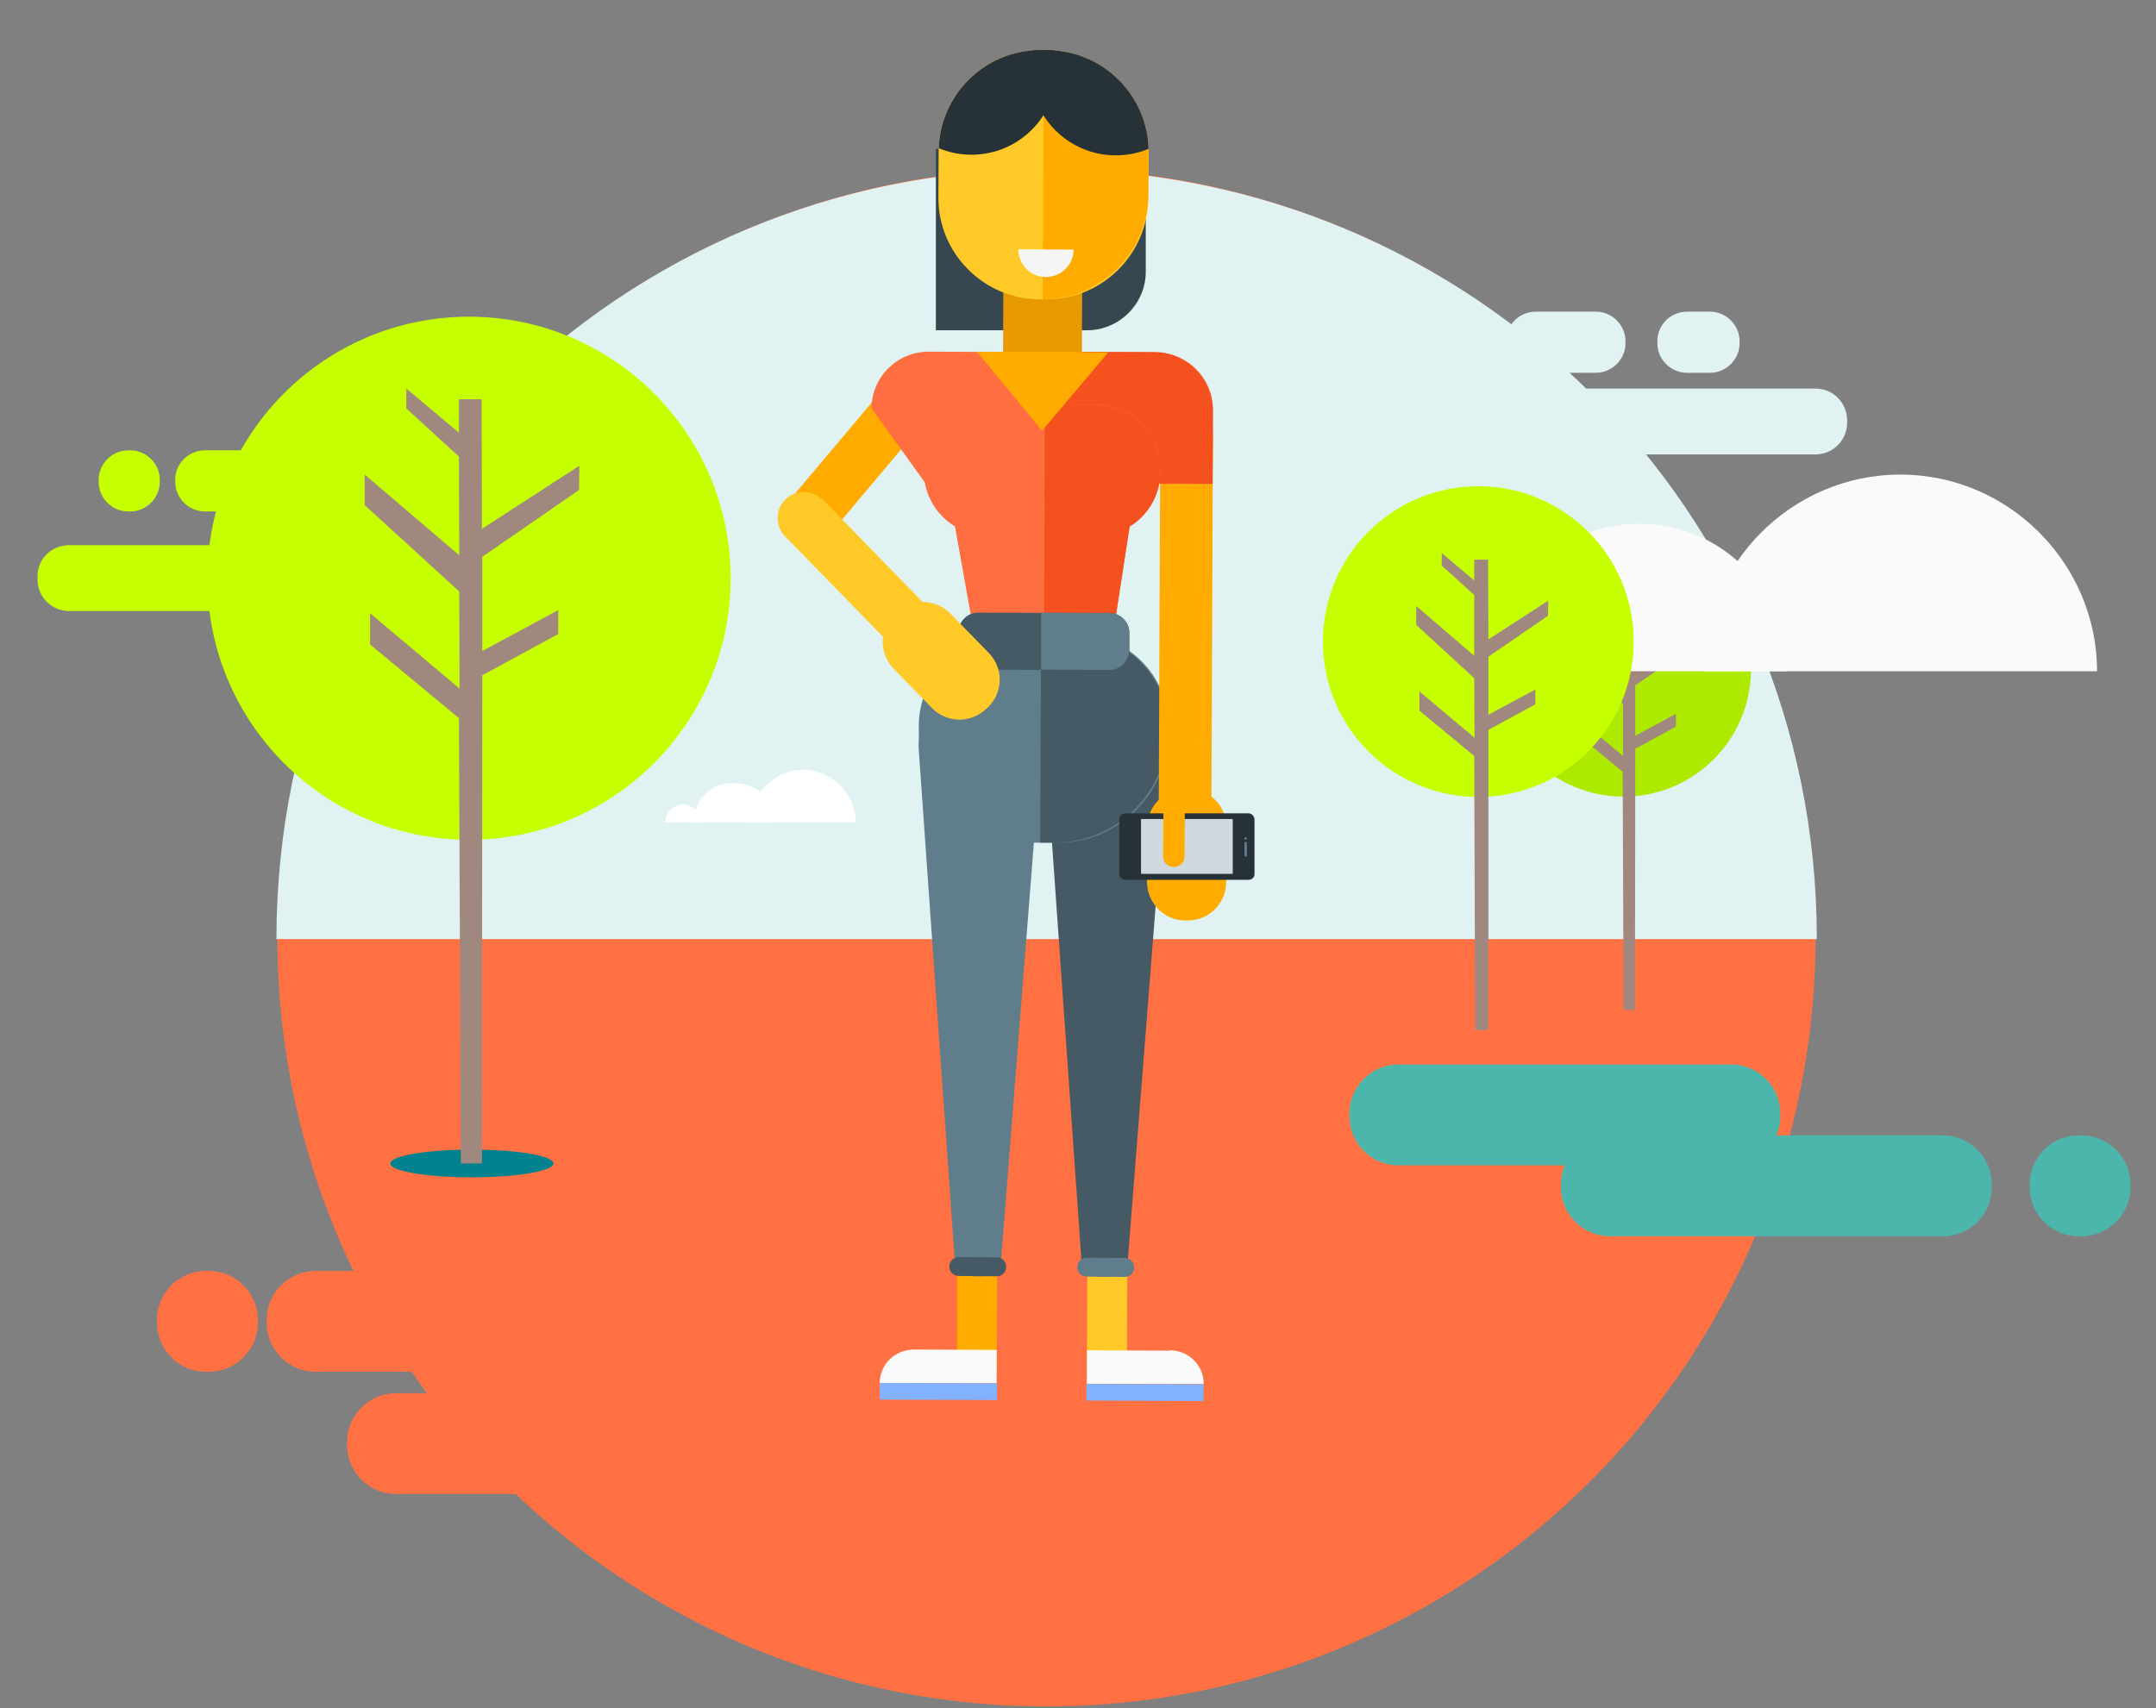 <?xml version="1.0" encoding="utf-8"?>
<!-- Generator: Adobe Illustrator 19.0.0, SVG Export Plug-In . SVG Version: 6.00 Build 0)  -->
<svg version="1.1" id="Layer_1" xmlns="http://www.w3.org/2000/svg" xmlns:xlink="http://www.w3.org/1999/xlink" x="0px" y="0px"
	 viewBox="0 0 684 542" style="enable-background:new 0 0 684 542;" xml:space="preserve">
<rect x="0" y="0" width="684" height="542" fill="#808080" stroke="none"/>
<style type="text/css">
	.st0{fill:#FF7043;}
	.st1{fill:#00838F;}
	.st2{fill:#E0F2F1;}
	.st3{fill:#AEEA00;}
	.st4{fill:#A1887F;}
	.st5{fill:#FFFFFF;}
	.st6{fill:#FAFAFA;}
	.st7{fill:#C6FF00;}
	.st8{fill:#4DB6AC;}
	.st9{fill:#37474F;}
	.st10{fill:#FFAB00;}
	.st11{fill:#FFCA28;}
	.st12{fill:#82B1FF;}
	.st13{fill:#455A64;}
	.st14{fill:#607D8B;}
	.st15{fill:#FF6E40;}
	.st16{fill:#F4511E;}
	.st17{opacity:0.1;}
	.st18{clip-path:url(#XMLID_2_);}
	.st19{fill:#263238;}
	.st20{fill:#F5F5F5;}
	.st21{fill:#CFD8DC;}
</style>
<circle id="XMLID_861_" class="st0" cx="332" cy="297.5" r="244"/>
<ellipse id="XMLID_860_" class="st1" cx="149.7" cy="369.2" rx="25.9" ry="4.4"/>
<path id="XMLID_859_" class="st2" d="M576.4,298H87.7C87.7,162,197.1,53.7,332,53.7S576.4,162,576.4,298z"/>
<g id="XMLID_855_">
	<circle id="XMLID_857_" class="st3" cx="515.1" cy="212.4" r="40.4"/>
	<polygon id="XMLID_856_" class="st4" points="515.1,320.5 518.7,320.5 518.8,237.6 531.7,230.6 531.7,226.5 518.8,233.5 
		518.8,217.5 535.2,206.2 535.3,202 518.8,212.7 518.7,190.7 514.8,190.7 514.8,196.4 505.9,188.9 505.9,192.3 514.8,200.5 
		514.9,217.2 498.8,203.5 498.8,208.7 514.9,223.4 514.9,239.9 499.7,227.1 499.7,232.4 514.8,244.9 	"/>
</g>
<g id="XMLID_851_">
	<path id="XMLID_854_" class="st5" d="M238.1,261h33.4c0-9-7.5-16.7-16.7-16.7C245.6,244.3,238.1,252,238.1,261z"/>
	<path id="XMLID_853_" class="st5" d="M220.2,261h25.1c0-8-5.6-12.5-12.5-12.5S220.2,253,220.2,261z"/>
	<path id="XMLID_852_" class="st5" d="M211.1,261h11.3c0-3-2.5-5.7-5.7-5.7C213.6,255.3,211.1,258,211.1,261z"/>
</g>
<g id="XMLID_847_">
	<path id="XMLID_850_" class="st6" d="M540.4,213h124.9c0-34-27.9-62.4-62.4-62.4C568.3,150.6,540.4,179,540.4,213z"/>
	<path id="XMLID_849_" class="st6" d="M473.2,213h93.7c0-26-21-46.8-46.8-46.8C494.1,166.2,473.2,187,473.2,213z"/>
	<path id="XMLID_848_" class="st6" d="M439.2,213h42.3c0-12-9.5-21.2-21.2-21.2S439.2,201,439.2,213z"/>
</g>
<g id="XMLID_844_">
	<circle id="XMLID_846_" class="st7" cx="148.8" cy="183.5" r="83"/>
	<polygon id="XMLID_845_" class="st4" points="146.2,369.2 152.9,369.2 153,214.3 177.1,201.2 177.1,193.6 153,206.6 153,176.7 
		183.7,155.5 183.8,147.8 152.9,167.8 152.8,126.7 145.6,126.7 145.6,137.3 128.9,123.3 128.9,129.6 145.6,144.9 145.7,176.2 
		115.7,150.6 115.7,160.3 145.7,187.7 145.8,218.5 117.4,194.6 117.4,204.5 145.6,227.9 	"/>
</g>
<path id="XMLID_843_" class="st8" d="M549.3,369.8H443.6c-8.5,0-15.5-7-15.5-15.5v-1c0-8.5,7-15.5,15.5-15.5h105.7
	c8.5,0,15.5,7,15.5,15.5v1C564.8,362.8,557.8,369.8,549.3,369.8z"/>
<path id="XMLID_842_" class="st8" d="M616.5,392.3H510.7c-8.5,0-15.5-7-15.5-15.5v-1c0-8.5,7-15.5,15.5-15.5h105.7
	c8.5,0,15.5,7,15.5,15.5v1C631.9,385.3,625,392.3,616.5,392.3z"/>
<path id="XMLID_841_" class="st8" d="M660.4,392.3h-1c-8.5,0-15.5-7-15.5-15.5v-1c0-8.5,7-15.5,15.5-15.5h1c8.5,0,15.5,7,15.5,15.5
	v1C675.9,385.3,668.9,392.3,660.4,392.3z"/>
<path id="XMLID_840_" class="st0" d="M195.3,474.1h-69.7c-8.5,0-15.5-7-15.5-15.5v-1c0-8.5,7-15.5,15.5-15.5h69.7
	c8.5,0,15.5,7,15.5,15.5v1C210.8,467.2,203.8,474.1,195.3,474.1z"/>
<path id="XMLID_839_" class="st0" d="M205.9,435.3H100.1c-8.5,0-15.5-7-15.5-15.5v-1c0-8.5,7-15.5,15.5-15.5h105.7
	c8.5,0,15.5,7,15.5,15.5v1C221.4,428.4,214.4,435.3,205.9,435.3z"/>
<path id="XMLID_838_" class="st0" d="M237.9,435.3h-29c-8.5,0-15.5-7-15.5-15.5v-1c0-8.5,7-15.5,15.5-15.5h29
	c8.5,0,15.5,7,15.5,15.5v1C253.3,428.4,246.4,435.3,237.9,435.3z"/>
<path id="XMLID_837_" class="st0" d="M65.3,435.3h1c8.5,0,15.5-7,15.5-15.5v-1c0-8.5-7-15.5-15.5-15.5h-1c-8.5,0-15.5,7-15.5,15.5v1
	C49.9,428.4,56.8,435.3,65.3,435.3z"/>
<path id="XMLID_836_" class="st7" d="M21.9,173h68.7c5.5,0,10,4.5,10,10v0.9c0,5.5-4.5,10-10,10H21.9c-5.5,0-10-4.5-10-10V183
	C11.8,177.5,16.3,173,21.9,173z"/>
<path id="XMLID_835_" class="st2" d="M476.6,123.3H576c5.5,0,10,4.5,10,10v0.9c0,5.5-4.5,10-10,10h-99.3c-5.5,0-10-4.5-10-10v-0.9
	C466.6,127.8,471.1,123.3,476.6,123.3z"/>
<path id="XMLID_834_" class="st2" d="M487.2,98.9h19.1c5.2,0,9.4,4.3,9.4,9.4v0.6c0,5.2-4.3,9.4-9.4,9.4h-19.1
	c-5.2,0-9.4-4.3-9.4-9.4v-0.6C477.8,103.1,482,98.9,487.2,98.9z"/>
<path id="XMLID_833_" class="st2" d="M535.2,98.9h7.3c5.2,0,9.4,4.3,9.4,9.4v0.6c0,5.2-4.3,9.4-9.4,9.4h-7.3c-5.2,0-9.4-4.3-9.4-9.4
	v-0.6C525.8,103.1,530,98.9,535.2,98.9z"/>
<path id="XMLID_832_" class="st7" d="M65,142.9h25.9c5.2,0,9.4,4.3,9.4,9.4v0.6c0,5.2-4.3,9.4-9.4,9.4H65c-5.2,0-9.4-4.3-9.4-9.4
	v-0.6C55.5,147.2,59.8,142.9,65,142.9z"/>
<path id="XMLID_831_" class="st7" d="M40.7,142.9h0.6c5.2,0,9.4,4.3,9.4,9.4v0.6c0,5.2-4.3,9.4-9.4,9.4h-0.6c-5.2,0-9.4-4.3-9.4-9.4
	v-0.6C31.3,147.2,35.5,142.9,40.7,142.9z"/>
<g id="XMLID_827_">
	<circle id="XMLID_829_" class="st7" cx="469" cy="203.6" r="49.3"/>
	<polygon id="XMLID_828_" class="st4" points="468,326.9 472.2,326.9 472.2,231.6 487.1,223.5 487.1,218.8 472.2,226.8 472.2,208.4 
		491.1,195.4 491.2,190.6 472.2,202.9 472.1,177.6 467.7,177.6 467.7,184.2 457.4,175.5 457.4,179.5 467.7,188.8 467.7,208.1 
		449.3,192.3 449.3,198.3 467.7,215.2 467.8,234.1 450.3,219.4 450.3,225.5 467.7,239.9 	"/>
</g>
<g id="XMLID_759_">
	<path id="XMLID_826_" class="st9" d="M296.9,104.8h48c10.2,0,18.6-8.4,18.6-18.6v-39h-66.6V104.8z"/>
	<g id="XMLID_766_">
		<g id="XMLID_823_">
			
				<rect id="XMLID_825_" x="260.4" y="126.5" transform="matrix(0.765 0.644 -0.644 0.765 159.704 -137.782)" class="st10" width="16.7" height="47"/>
			<circle id="XMLID_824_" class="st10" cx="283.8" cy="132" r="8.3"/>
		</g>
		<g id="XMLID_818_">
			
				<rect id="XMLID_822_" x="345.1" y="263.7" transform="matrix(-1 -4.164998e-003 4.164998e-003 -1 701.519 700.027)" class="st11" width="12.7" height="171.2"/>
			<path id="XMLID_821_" class="st6" d="M371.3,439.2l10.6,0c0-5.9-4.7-10.6-10.6-10.7C371.4,428.6,371.3,433.4,371.3,439.2z"/>
			
				<rect id="XMLID_820_" x="344.8" y="428.6" transform="matrix(-1 -4.164998e-003 4.164998e-003 -1 714.904 869.246)" class="st6" width="27.1" height="10.6"/>
			
				<rect id="XMLID_819_" x="344.8" y="439.2" transform="matrix(-1 -4.164998e-003 4.164998e-003 -1 724.831 885.23)" class="st12" width="37.2" height="5.3"/>
		</g>
		<g id="XMLID_805_">
			
				<rect id="XMLID_817_" x="303.9" y="263.5" transform="matrix(1 4.164998e-003 -4.164998e-003 1 1.457 -1.289)" class="st10" width="12.7" height="171.2"/>
			<path id="XMLID_808_" class="st6" d="M289.7,438.9l-10.6,0c0-5.9,4.8-10.6,10.7-10.6C289.8,428.3,289.7,433,289.7,438.9z"/>
			
				<rect id="XMLID_807_" x="289.1" y="428.3" transform="matrix(1 4.164998e-003 -4.164998e-003 1 1.809 -1.257)" class="st6" width="27.1" height="10.6"/>
			
				<rect id="XMLID_806_" x="279.1" y="438.9" transform="matrix(1 4.164998e-003 -4.164998e-003 1 1.842 -1.236)" class="st12" width="37.2" height="5.3"/>
		</g>
		<path id="XMLID_804_" class="st13" d="M349,405.1l2.9,0c3.3,0,6-2.9,6-6.4l12.7-161.7c0-11.5-8.7-20.9-19.4-20.9h0
			c-10.7,0-19.5,9.3-19.6,20.8L343,398.7C343,402.2,345.7,405.1,349,405.1z"/>
		<path id="XMLID_803_" class="st14" d="M341.7,201.3l-20.9-0.1c-16-0.1-29.2,13-29.3,29l0,2.1c-0.1,19.2,15.6,35,34.8,35.1l9.3,0
			c19.2,0.1,35-15.6,35.1-34.8l0-2.1C370.8,214.5,357.7,201.3,341.7,201.3z"/>
		<path id="XMLID_802_" class="st14" d="M308.8,405l2.9,0c3.3,0,6-2.9,6-6.4l12.7-161.7c0-11.5-8.7-20.9-19.4-20.9h0
			c-10.7,0-19.5,9.3-19.6,20.8l11.4,161.8C302.8,402,305.5,404.9,308.8,405z"/>
		<path id="XMLID_801_" class="st13" d="M340.7,201.2l-10.4,0l-0.3,66.2l4.3,0c19.9,0.1,36.2-16.1,36.2-35.9v0
			C370.7,214.9,357.3,201.3,340.7,201.2z"/>
		<g id="XMLID_798_">
			
				<rect id="XMLID_800_" x="367.8" y="136.8" transform="matrix(-1 -4.164998e-003 4.164998e-003 -1 751.508 404.358)" class="st10" width="16.7" height="129.1"/>
			<path id="XMLID_799_" class="st10" d="M376,292.1l0.8,0c6.7,0,12.2-5.4,12.2-12.1l0.1-17.5c0-6.7-5.4-12.2-12.1-12.2l-0.8,0
				c-6.7,0-12.2,5.4-12.2,12.1l-0.1,17.5C363.9,286.6,369.4,292.1,376,292.1z"/>
		</g>
		<g id="XMLID_778_">
			<path id="XMLID_797_" class="st15" d="M293.5,153.2l91.2,0.4l0.1-23.6c0-9.9-8-18.1-18-18.1l-72.2-0.3c-9.9,0-18.1,8-18.1,18
				L293.5,153.2z"/>
			<path id="XMLID_796_" class="st16" d="M330.6,153.3l54.1,0.2l0.1-23.1c0-10.2-8.3-18.6-18.5-18.7l-35.6-0.1L330.6,153.3z"/>
			<path id="XMLID_795_" class="st15" d="M313.2,169.9l34.6,0.1c11.1,0,20.2-9,20.3-20.1l0-1.3c0-11.1-9-20.2-20.1-20.3l-34.6-0.1
				c-11.1,0-20.2,9-20.3,20.1l0,1.3C293.1,160.7,302.1,169.9,313.2,169.9z"/>
			<path id="XMLID_794_" class="st16" d="M331.3,170l16.5,0.1c11.1,0,20.2-9,20.3-20.1l0-1.3c0-11.1-9-20.2-20.1-20.3l-16.5-0.1
				L331.3,170z"/>
			<polygon id="XMLID_793_" class="st15" points="310.1,206.9 352.2,207.1 359.7,158.5 301.4,158.3 			"/>
			<polygon id="XMLID_792_" class="st16" points="331.2,207 352.2,207.1 359.7,158.5 331.4,158.4 			"/>
			<g id="XMLID_787_">
				
					<rect id="XMLID_791_" x="318.3" y="74.2" transform="matrix(-1 -4.164998e-003 4.164998e-003 -1 661.189 195.559)" class="st10" width="25" height="45.8"/>
				<polygon id="XMLID_790_" class="st10" points="330.6,136.7 351.6,111.8 309.9,111.6 				"/>
				<g id="XMLID_788_" class="st17">
					
						<rect id="XMLID_789_" x="318.3" y="74.2" transform="matrix(-1 -4.164998e-003 4.164998e-003 -1 661.241 187.23)" width="25" height="37.5"/>
				</g>
			</g>
			<path id="XMLID_786_" class="st11" d="M329.8,95l2.1,0c17.8,0.1,32.3-14.4,32.4-32.1l0.1-14.6c0.1-17.8-14.4-32.3-32.1-32.4
				l-2.1,0c-17.8-0.1-32.3,14.4-32.4,32.1l-0.1,14.6C297.6,80.3,312,94.9,329.8,95z"/>
			<path id="XMLID_785_" class="st10" d="M330.8,95L330.8,95c18.3,0.1,33.4-14.9,33.5-33.2l0.1-12.5c0.1-18.3-14.9-33.4-33.2-33.5h0
				L330.8,95z"/>
			<g id="XMLID_780_">
				<defs>
					<path id="XMLID_781_" d="M329.8,95l2.1,0c17.8,0.1,32.3-14.4,32.4-32.1l0.1-14.6c0.1-17.8-14.4-32.3-32.1-32.4l-2.1,0
						c-17.8-0.1-32.3,14.4-32.4,32.1l-0.1,14.6C297.6,80.3,312,94.9,329.8,95z"/>
				</defs>
				<clipPath id="XMLID_2_">
					<use xlink:href="#XMLID_781_"  style="overflow:visible;"/>
				</clipPath>
				<g id="XMLID_782_" class="st18">
					<circle id="XMLID_784_" class="st19" cx="354" cy="22.2" r="27.1"/>
					<circle id="XMLID_783_" class="st19" cx="308.2" cy="22" r="27.1"/>
				</g>
			</g>
			<path id="XMLID_779_" class="st20" d="M323.1,79.1c0,4.9,3.9,8.8,8.7,8.8s8.8-3.8,8.8-8.7"/>
		</g>
		<g id="XMLID_772_">
			<path id="XMLID_777_" class="st19" d="M355.1,277.2v-17.3c0-1.1,0.9-1.8,2-1.8h39c1.1,0,1.9,1,1.9,2v17.3c0,1.1-0.9,1.8-2,1.8
				h-39C356,279.2,355.1,278.3,355.1,277.2z"/>
			<rect id="XMLID_776_" x="362" y="259.9" class="st21" width="29.1" height="17.4"/>
			<g id="XMLID_773_">
				<circle id="XMLID_775_" class="st14" cx="395.2" cy="266.1" r="0.4"/>
				<path id="XMLID_774_" class="st14" d="M394.8,271.6l0-4.2c0-0.1,0.1-0.2,0.2-0.2l0.4,0c0.1,0,0.2,0.1,0.2,0.2l0,4.2
					c0,0.1-0.1,0.2-0.2,0.2l-0.4,0C394.9,271.7,394.8,271.7,394.8,271.6z"/>
			</g>
		</g>
		<path id="XMLID_771_" class="st13" d="M310.3,212.5l41.8,0.2c3.4,0,6.2-2.8,6.2-6.2l0-5.7c0-3.4-2.8-6.2-6.2-6.2l-41.8-0.2
			c-3.4,0-6.2,2.8-6.2,6.2l0,5.7C304.1,209.6,306.9,212.4,310.3,212.5z"/>
		<path id="XMLID_770_" class="st10" d="M372.5,275.1l-0.2,0c-1.8,0-3.3-1.5-3.3-3.3l0.1-16.2c0-1.8,1.5-3.3,3.3-3.3l0.2,0
			c1.8,0,3.3,1.5,3.3,3.3l-0.1,16.2C375.8,273.6,374.3,275.1,372.5,275.1z"/>
		<path id="XMLID_769_" class="st13" d="M304.1,404.9l12.2,0.1c1.6,0,2.9-1.3,2.9-2.9l0-0.2c0-1.6-1.3-2.9-2.9-2.9l-12.2-0.1
			c-1.6,0-2.9,1.3-2.9,2.9l0,0.2C301.2,403.6,302.5,404.9,304.1,404.9z"/>
		<path id="XMLID_768_" class="st14" d="M344.7,405.1l12.2,0.1c1.6,0,2.9-1.3,2.9-2.9l0-0.2c0-1.6-1.3-2.9-2.9-2.9l-12.2-0.1
			c-1.6,0-2.9,1.3-2.9,2.9l0,0.2C341.8,403.8,343.1,405.1,344.7,405.1z"/>
		<path id="XMLID_767_" class="st14" d="M330.3,212.5l21.7,0.1c3.4,0,6.2-2.8,6.2-6.2l0-5.7c0-3.4-2.8-6.2-6.2-6.2l-21.7-0.1
			L330.3,212.5z"/>
	</g>
	<g id="XMLID_760_">
		<path id="XMLID_765_" class="st11" d="M283.7,195l0.6-0.5c4.8-4.7,12.5-4.6,17.2,0.2l12.2,12.5c4.7,4.8,4.6,12.5-0.2,17.2
			l-0.6,0.5c-4.8,4.7-12.5,4.6-17.2-0.2l-12.2-12.5C278.8,207.3,278.9,199.6,283.7,195z"/>
		<g id="XMLID_761_">
			
				<rect id="XMLID_764_" x="264.4" y="157.2" transform="matrix(-0.716 0.698 -0.698 -0.716 595.449 122.838)" class="st11" width="16.7" height="50.7"/>
			<circle id="XMLID_763_" class="st11" cx="255" cy="164.4" r="8.3"/>
			<circle id="XMLID_762_" class="st11" cx="289.4" cy="199.6" r="8.3"/>
		</g>
	</g>
</g>
</svg>
